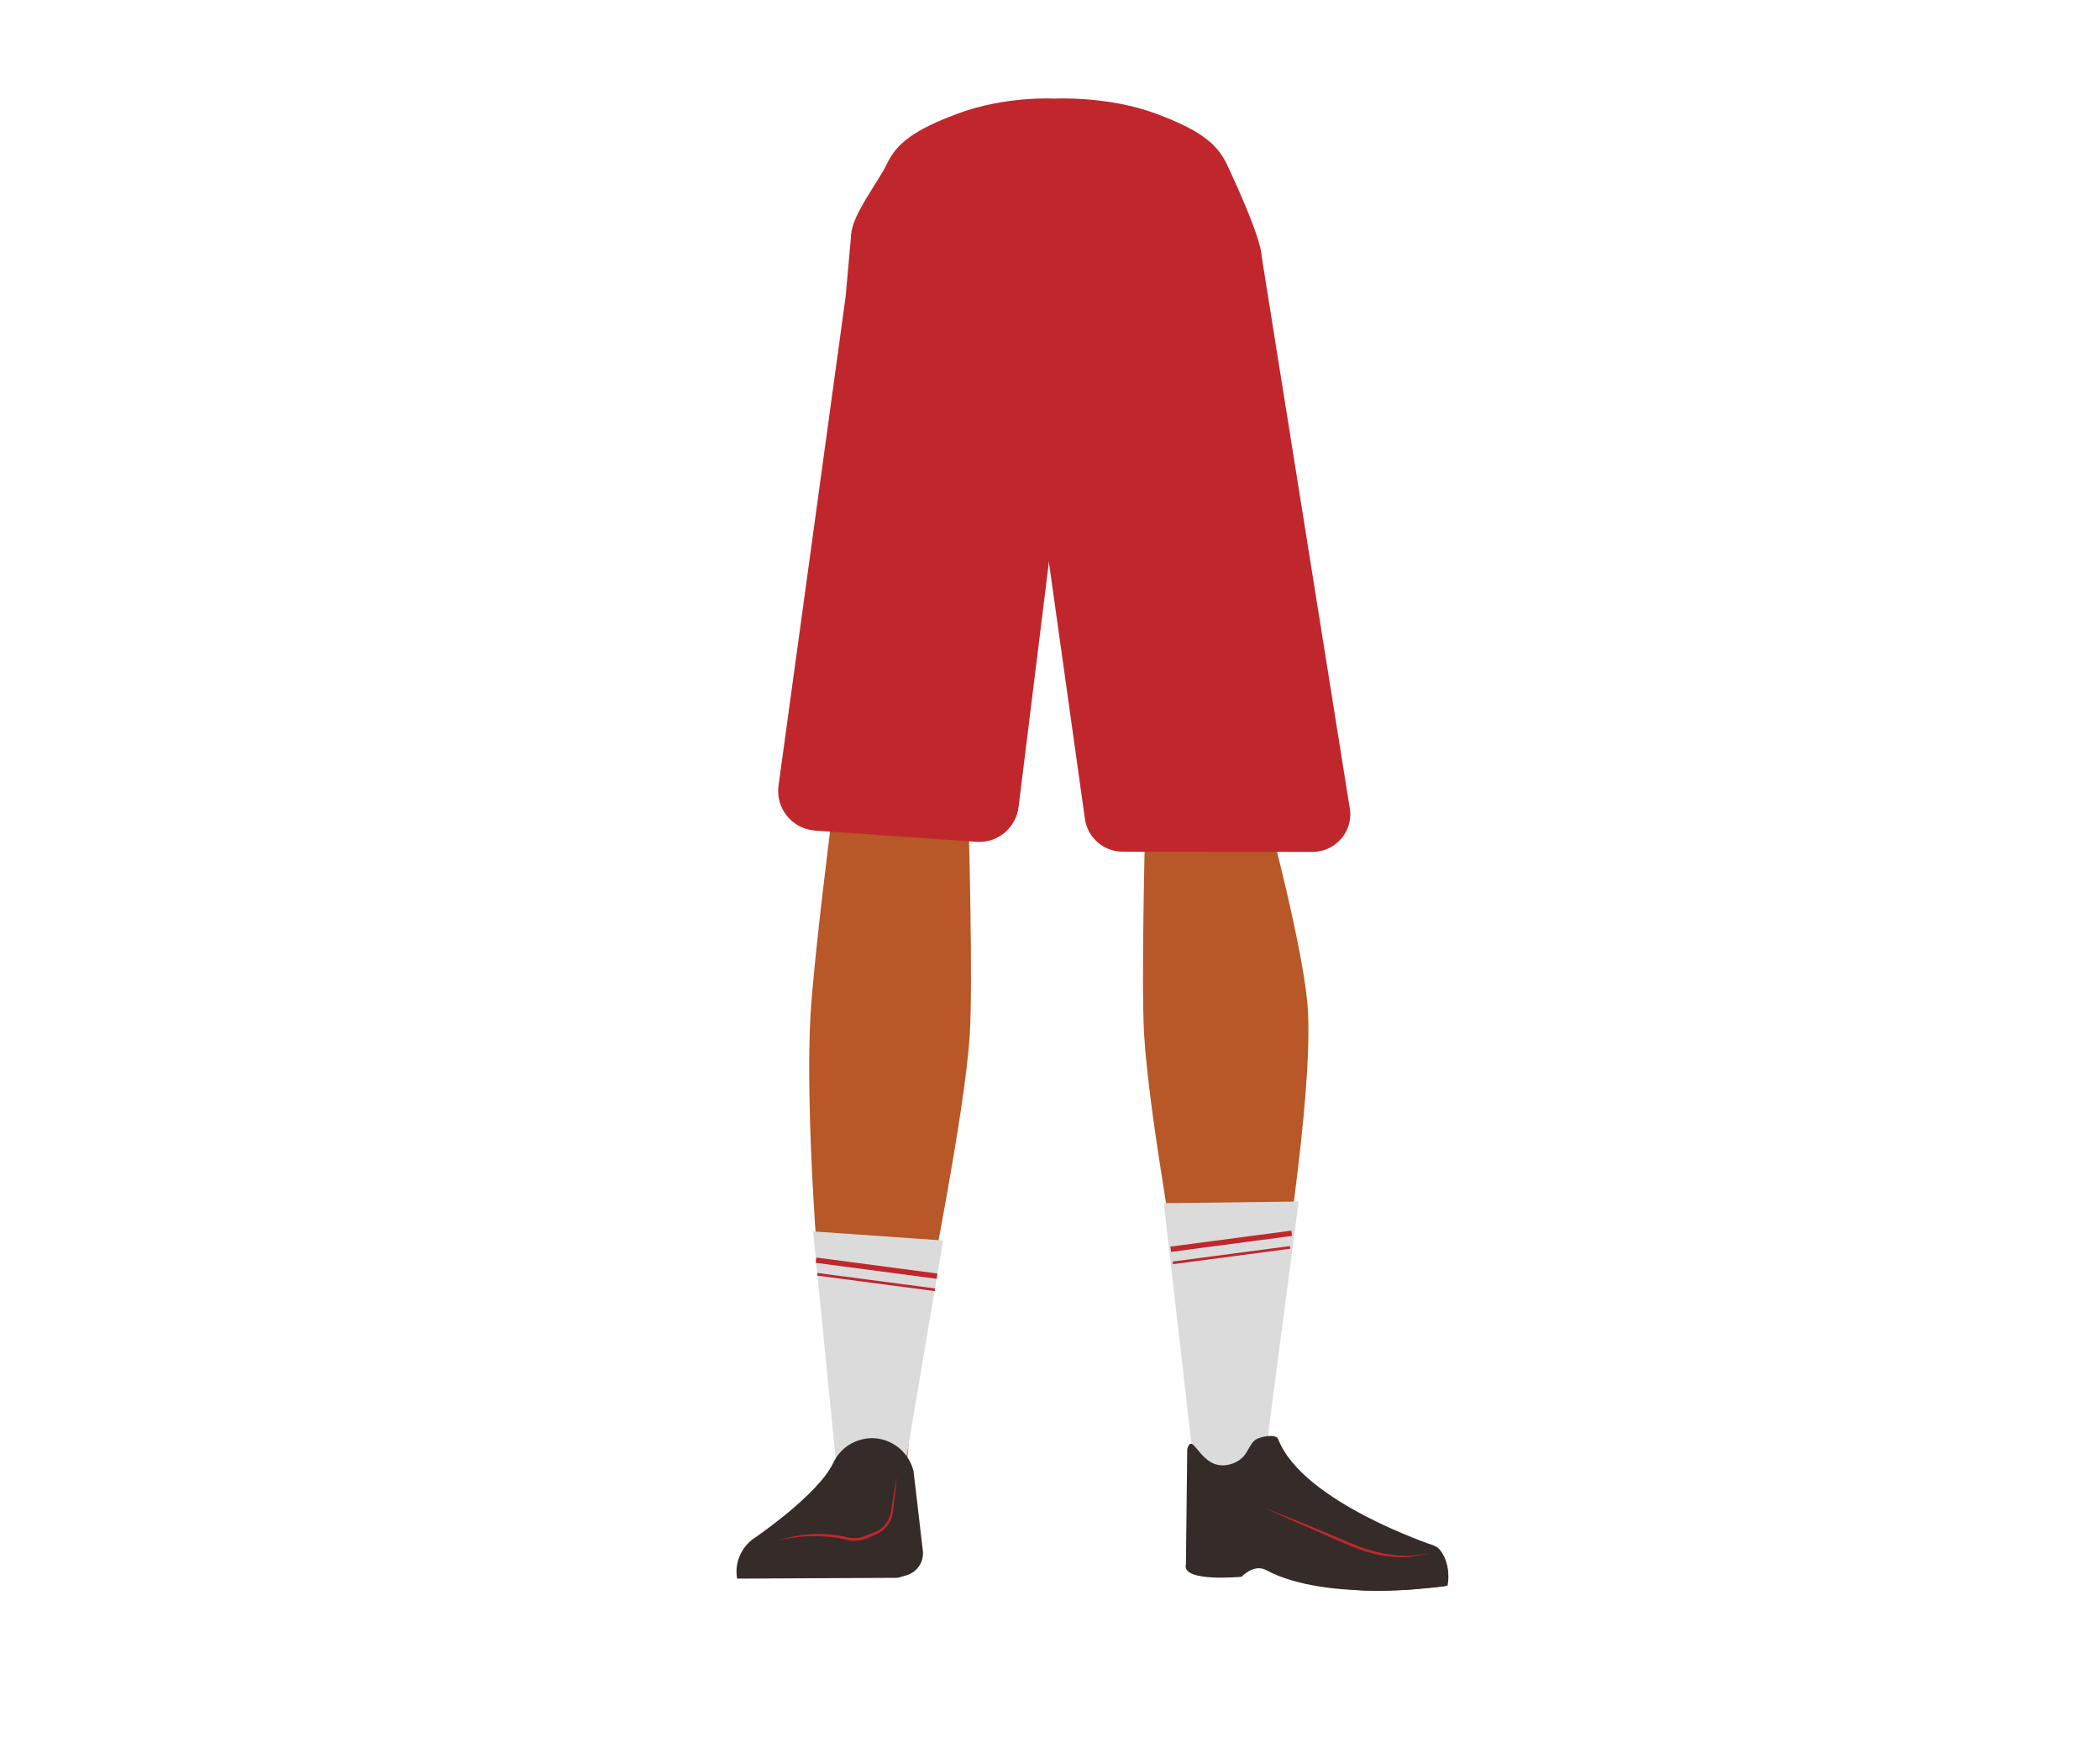 <?xml version="1.0" encoding="utf-8"?>
<!-- Generator: Adobe Illustrator 26.0.3, SVG Export Plug-In . SVG Version: 6.00 Build 0)  -->
<svg version="1.1" id="Layer_1" xmlns="http://www.w3.org/2000/svg" xmlns:xlink="http://www.w3.org/1999/xlink" x="0px" y="0px"
	 viewBox="0 0 788 659.7" style="enable-background:new 0 0 788 659.7;" xml:space="preserve">
<style type="text/css">
	.st0{fill:#B85727;}
	.st1{fill:#352B28;}
	.st2{fill:#C0272D;}
	.st3{fill:#DBDBDB;}
	.st4{fill:none;stroke:#C0272D;stroke-width:2;stroke-miterlimit:10;}
	.st5{fill:none;stroke:#C0272D;stroke-miterlimit:10;}
</style>
<g>
	<path class="st0" d="M337.3,286.3c-13.9-0.2-22.3,6.7-24.9,18.2c0,0-7.1,55.4-8.3,77c-1.9,34.7,2.5,101.6,7.2,136
		c1,7.5,3,30.3,3,30.3c0.6,6.8,6.4,12,13.2,11.9l0,0c6.7-0.1,12.2-5.2,12.9-11.8c0,0,2.2-26.1,3.5-34.8c4.6-31.3,18-93.5,20-125.1
		c1.2-19-0.4-77.5-0.4-77.5C362.7,291.1,349.2,286.9,337.3,286.3L337.3,286.3z"/>
	<path class="st1" d="M278.3,592.1L278.3,592.1c-0.8-4.9,2.5-9.5,7.4-10.4h0.1l35.9-5.4c4.6-0.7,9,2.2,10.1,6.8l2.1,8.5L278.3,592.1
		z"/>
	<path class="st2" d="M433.9,42.7c15.8,5.9,22.6,10.9,26.4,18.8c3,6.4,13,27.9,13.2,35.2c0.5,17.1-13.1,44.1-27.3,56.8
		c-14.4,12.9-84.8,12.9-99.2,0c-14.2-12.6-28.1-48.4-27.6-65.4c0.2-7.3,10.4-20.2,13.4-26.6c3.7-7.9,10.6-12.9,26.4-18.8
		c18.1-6.8,36.4-5.7,36.4-5.7S415.8,35.9,433.9,42.7z"/>
	<path class="st2" d="M476.1,303.6c-1.2,13.4-12,23.8-25.4,24.4l0,0c-12.8,0.6-24.3-7.9-27.3-20.3c0,0-18.9-88.8-20.9-120.8
		c-0.5-7.9,3.8-79.5,3.8-79.5s-2.8-25.4,28.6-32.9c27.9-6.6,31,13.3,31,13.3s16.6,76.3,17.7,102.9
		C484.6,215.2,476.1,303.6,476.1,303.6z"/>
	<path class="st0" d="M453.1,286.3c12.4-0.2,19.9,6.7,22.2,18.2c0,0,14.4,53.4,15.5,75c1.7,34.7-10.2,103.6-14.5,138
		c-0.9,7.5-2.7,30.3-2.7,30.3c-0.6,6.8-5.7,11.9-11.8,11.8l0,0c-6-0.1-10.9-5.2-11.5-11.8c0,0-2-26.1-3.1-34.8
		c-4.1-31.3-16.1-93.5-17.9-125.1c-1.1-19,0.4-77.5,0.4-77.5C430.4,291.1,442.4,286.8,453.1,286.3L453.1,286.3z"/>
	<path class="st1" d="M475.8,531.4c-3.5,33.8,37.3,41,37.3,41c4.2,3.8-68.4,17.2-67.7,13.2c0,0,5-51.8,3.5-65.1
		C447.8,511.1,477.9,511.6,475.8,531.4z"/>
	<path class="st1" d="M543.2,595c1.5-8.9-3.2-14.9-5-14.8c-2.5,0.1-6.7,1.9-9.2,2.2c-4,0.4-15.9-1.4-15.9-1.4
		c-3-0.5-5.8,2.4-6.3,6.7l-0.8,8.6c0,0,7.2,1.5,24.7,0.1C533.6,596.1,543.2,595,543.2,595z"/>
	<path class="st2" d="M319.4,88l-2.1,23.4L292.1,295c-1,8.2,4.8,15.6,13,16.6c0.3,0,0.5,0.1,0.8,0.1l60.5,4.2
		c7.9,0.6,14.8-5.2,15.8-13L396.3,189l12.2-109.2L319.4,88z"/>
	<path class="st2" d="M389.2,99.1l1.7,92.7l16.2,115.5c1,7,7,12.3,14.1,12.3l71.2,0.1c7.9,0,14.3-6.3,14.3-14.2
		c0-0.7-0.1-1.4-0.2-2.1l-33-206.7l-77.3,2.9L389.2,99.1z"/>
	<polygon class="st3" points="353.9,465.5 339.5,550.5 313.6,547.7 305.1,462.1 	"/>
	<polygon class="st3" points="436.7,451.5 448.2,551.6 474.3,550 487.3,450.9 	"/>
	<path class="st1" d="M326.8,539.7L326.8,539.7c-6.1,0.2-11.5,3.7-14.1,9.2l0,0c-5.8,12.3-30.5,28.9-30.5,28.9
		c-4.4,3.5-6.6,9.1-5.6,14.6l0,0l60.3-0.3l3.4-1c3.9-1.2,6.4-5,6-9l-3.5-30C341,544.7,334.3,539.5,326.8,539.7z"/>
	<path class="st1" d="M461.6,549.5c6.5-1.8,6.4-6.5,9.1-8.9c1.6-1.5,8.1-2.7,8.9-0.6c9.1,23.7,58.5,40,58.5,40
		c5.1,4.2,5.9,9.7,4.5,15.2l0,0c0,0-44.3,6.5-67.5-6c-4.6-2.5-9.2,2.5-9.2,2.5s-22.6,2.2-20.9-4.6l0.5-43.4
		C447.8,536.4,450.4,552.6,461.6,549.5z"/>
	<line class="st4" x1="306.2" y1="472.9" x2="351.6" y2="478.9"/>
	<line class="st5" x1="306.7" y1="478.2" x2="350.8" y2="484"/>
	<line class="st4" x1="484.7" y1="462.8" x2="439.3" y2="468.8"/>
	<line class="st5" x1="484.1" y1="468.1" x2="440.1" y2="473.9"/>
	<g>
		<path class="st2" d="M474.8,566c8.9,3.4,17.7,7,26.4,10.7c4.4,1.8,8.7,3.9,13.2,5.1c4.5,1.3,9.2,2,14,2.1c2.5-0.3,5.5-0.7,8.1-1
			c-2.7,0.5-5.4,1-8.1,1.5c-4.8,0.1-9.6-0.4-14.2-1.7c-4.6-1.2-9-3.2-13.3-5.1C492.1,573.8,483.4,570,474.8,566L474.8,566z"/>
	</g>
	<g>
		<path class="st2" d="M292.2,578.1c8.4-2.9,17.7-3.2,26.3-1.1c2.5,0.5,4.8,0,7.1-1c1-0.4,2.5-1,3.5-1.4c3.4-1.7,5.2-5.3,5.5-9
			l0.6-3.8c0.4-2.5,0.8-5,1.3-7.5c-0.2,2.5-0.5,5-0.8,7.6c-0.4,2.3-0.4,5.4-1.1,7.6c-1,3.1-3.7,5.6-6.8,6.7
			c-1.7,0.7-3.6,1.7-5.5,1.9c-2.6,0.5-5.1-0.5-7.6-0.9c-2.5-0.5-5-0.6-7.5-0.7C302.2,576.3,297.1,576.9,292.2,578.1L292.2,578.1z"/>
	</g>
</g>
</svg>
